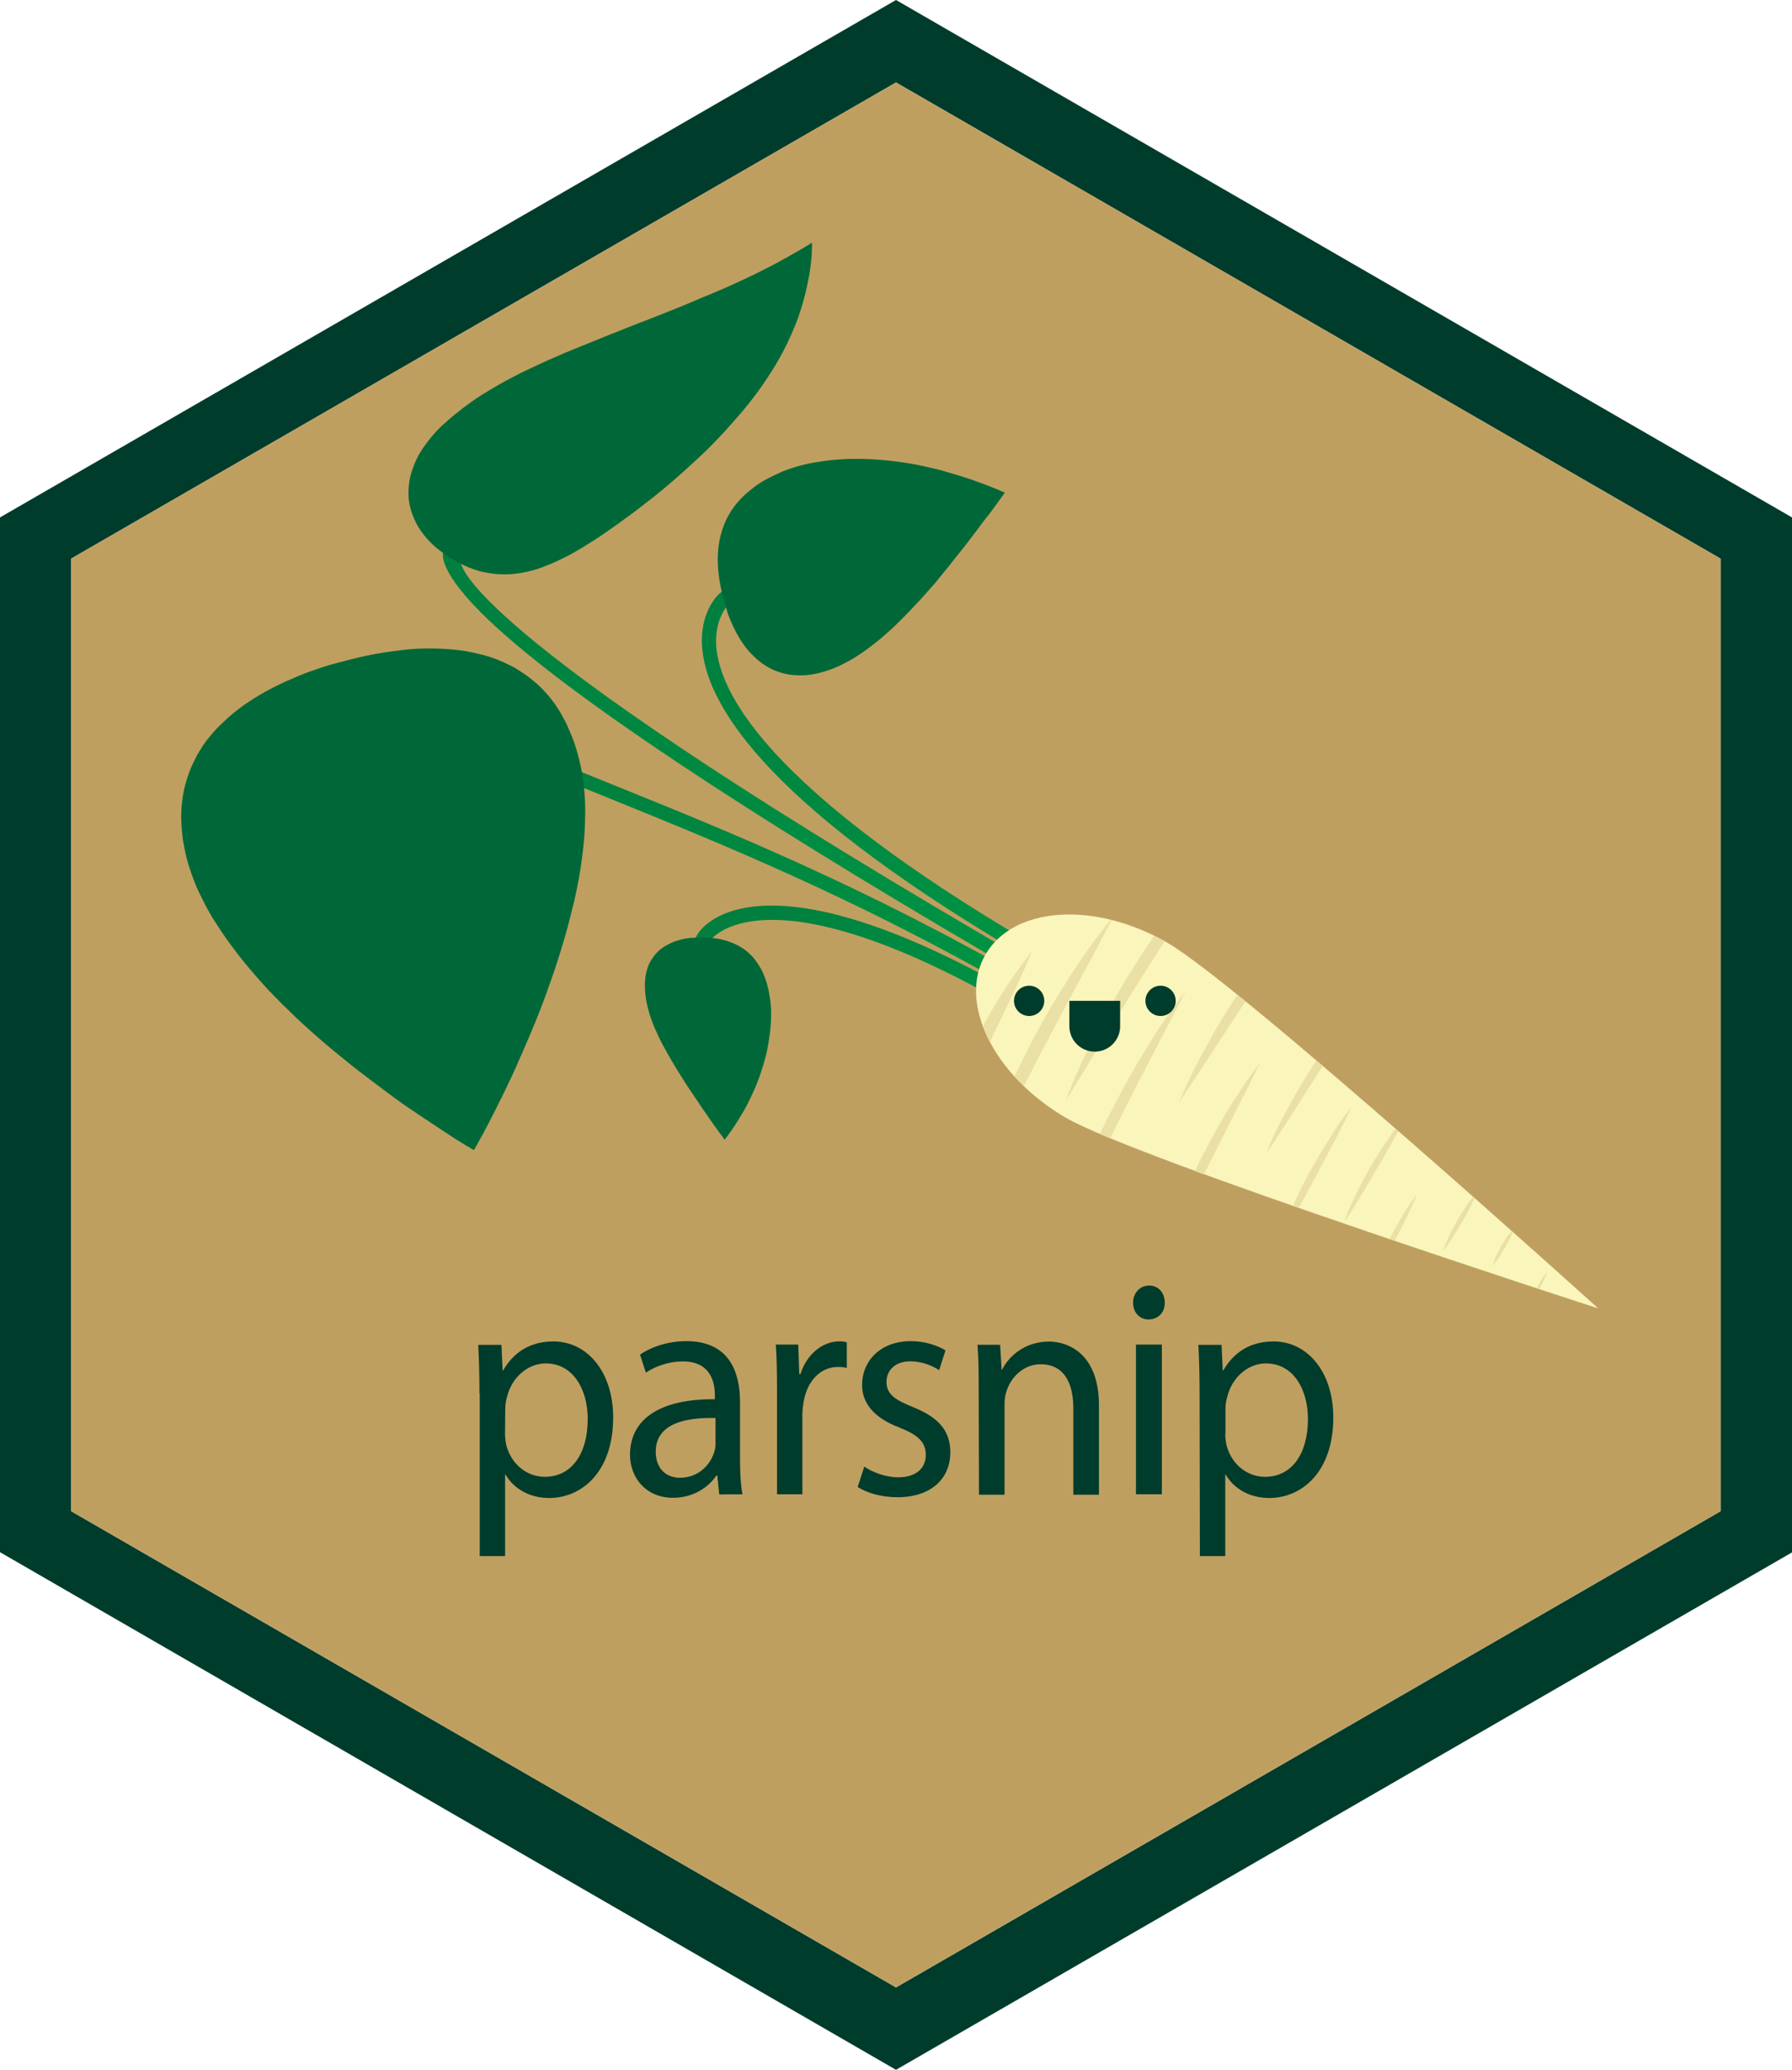 <?xml version="1.0" encoding="utf-8"?>
<!-- Generator: Adobe Illustrator 26.5.0, SVG Export Plug-In . SVG Version: 6.00 Build 0)  -->
<svg version="1.1" id="Layer_1" xmlns="http://www.w3.org/2000/svg" xmlns:xlink="http://www.w3.org/1999/xlink" x="0px" y="0px"
	 viewBox="0 0 2521 2911" style="enable-background:new 0 0 2521 2911;" xml:space="preserve">
<style type="text/css">
	.st0{fill:#003C2C;}
	.st1{fill:#BF9F60;}
	.st2{enable-background:new    ;}
	.st3{fill:url(#SVGID_1_);}
	.st4{fill:url(#SVGID_00000161622709168170163710000003057206146716446106_);}
	.st5{fill:url(#SVGID_00000045590854744982526610000005866883916034986682_);}
	.st6{fill:url(#SVGID_00000089535312640354320610000003974074327429256335_);}
	.st7{fill:#006838;}
	.st8{fill:#F9F5BB;}
	.st9{fill:#EADFA4;}
	.st10{fill:none;}
</style>
<g>
	<path class="st0" d="M1260.5,0L0,727.7V2183l1260.5,728L2521,2183.3V727.7L1260.5,0z M2420.5,2125.4l-1160,669.7L100.2,2125.4
		V785.6L1260.5,116l1160,669.7V2125.4z"/>
	<polygon class="st1" points="100.2,785.6 100.2,2125.4 1260.5,2795 2420.5,2125.4 2420.5,785.6 1260.5,116 	"/>
	<g id="Title">
		<g class="st2">
			<path class="st0" d="M674.5,1960c0-27.1-0.7-48.7-1.7-68.6h32.6l1.7,36h0.7c14.8-25.7,38.1-40.8,70.7-40.8
				c48,0,84.1,43.2,84.1,107c0,75.8-43.6,113.2-90.2,113.2c-26.4,0-49.4-12.4-61.1-32.9h-0.7v114.6h-35.7V1960H674.5z M710.5,2016.3
				c0,5.5,0.7,11,1.7,15.8c6.5,26.4,28.5,44.9,54.2,44.9c38.1,0,60.4-32.9,60.4-81.3c0-42.2-20.9-78.2-59-78.2
				c-24.7,0-47.7,18.9-54.6,47.3c-1.4,4.8-2.4,10.3-2.4,15.8L710.5,2016.3L710.5,2016.3z"/>
			<path class="st0" d="M1011.8,2101.7l-2.7-26.4h-1.4c-11,16.5-32.6,31.2-60.7,31.2c-40.1,0-60.7-30.2-60.7-60.4
				c0-50.8,42.9-78.9,119.4-78.2v-4.5c0-17.5-4.5-48.7-45.3-48.7c-18.5,0-37.7,6.2-51.8,15.8l-8.2-25.4
				c16.5-11.3,40.1-18.9,65.2-18.9c60.7,0,75.5,43.9,75.5,86.1v78.9c0,18.2,0.7,36,3.4,50.4L1011.8,2101.7L1011.8,2101.7z
				 M1006.6,1994.3c-39.5-1-84.1,6.5-84.1,47.3c0,24.7,15.4,36.7,34,36.7c25.7,0,42.2-17.5,48-35.3c1.4-3.8,2.1-8.2,2.1-12.4V1994.3
				z"/>
			<path class="st0" d="M1093.1,1956.9c0-24.7-0.3-46-1.7-65.9h31.6l1.4,41.5h1.7c8.9-28.1,30.9-46,54.9-46c4.1,0,6.9,0.3,10.3,1.4
				v36c-3.8-1-7.5-1.4-12.4-1.4c-25.4,0-43.6,20.6-48.4,49.1c-0.7,5.1-1.7,11.3-1.7,17.8v112.2h-35.7V1956.9L1093.1,1956.9z"/>
			<path class="st0" d="M1215.9,2062.6c10.6,7.5,29.5,15.1,47.7,15.1c26.4,0,38.8-14.1,38.8-31.2c0-18.2-10.3-28.1-37.1-38.8
				c-35.7-13.4-52.5-34.3-52.5-59.7c0-34,25.7-61.8,68.6-61.8c20.2,0,37.7,6.2,48.7,13l-8.9,27.8c-7.9-5.1-22.3-12.4-40.8-12.4
				c-21.3,0-33.3,13-33.3,28.8c0,17.5,12,25.4,37.7,35.7c34.7,14.1,52.1,32.2,52.1,63.5c0,37.1-27.1,63.1-74.4,63.1
				c-21.6,0-41.9-5.5-55.9-14.4L1215.9,2062.6z"/>
			<path class="st0" d="M1376.8,1948.3c0-21.6-0.3-39.5-1.7-57h31.9l2.1,35h0.7c9.9-19.9,32.9-39.5,65.9-39.5
				c27.4,0,70.3,17.5,70.3,89.5v125.9h-36v-121.4c0-34-12-62.1-46-62.1c-23.7,0-42.2,17.8-48.4,39.1c-1.7,4.8-2.4,11.3-2.4,17.8
				v126.6h-36L1376.8,1948.3L1376.8,1948.3z"/>
			<path class="st0" d="M1638.6,1832c0.3,13-8.6,23.7-23,23.7c-12.7,0-21.6-10.3-21.6-23.7c0-13.4,9.6-24,22.6-24
				C1630,1808,1638.6,1818.6,1638.6,1832z M1598.1,2101.7V1891h36.4v210.6H1598.1z"/>
			<path class="st0" d="M1687.6,1960c0-27.1-0.7-48.7-1.7-68.6h32.6l1.7,36h0.7c14.8-25.7,38.1-40.8,70.7-40.8
				c48,0,84.1,43.2,84.1,107c0,75.8-43.6,113.2-90.2,113.2c-26.4,0-49.4-12.4-61.1-32.9h-0.7v114.6H1688L1687.6,1960L1687.6,1960z
				 M1723.7,2016.3c0,5.5,0.7,11,1.7,15.8c6.5,26.4,28.5,44.9,54.2,44.9c38.1,0,60.4-32.9,60.4-81.3c0-42.2-20.9-78.2-59-78.2
				c-24.7,0-47.7,18.9-54.6,47.3c-1.4,4.8-2.4,10.3-2.4,15.8v35.7H1723.7z"/>
		</g>
	</g>
	<g>
		<g>
			<g>
				
					<linearGradient id="SVGID_1_" gradientUnits="userSpaceOnUse" x1="-1.97" y1="3119.327" x2="338.735" y2="2529.207" gradientTransform="matrix(0.5 -0.866 0.866 0.5 -1317.449 -155.06)">
					<stop  offset="0" style="stop-color:#009444"/>
					<stop  offset="1" style="stop-color:#007E3E"/>
				</linearGradient>
				<path class="st3" d="M1474.2,1352.1c-2.7,4.8-8.9,6.2-13.4,3.8l0,0C1084.8,1139,996.3,995.9,988.1,914
					c-5.5-52.5,22.6-77.9,23.7-78.9c12.4-11.3,10.3-3.1,14.1,0.7c3.8,4.1,3.1,10.3-0.7,14.1c-0.7,0.7-21.6,20.6-17.2,63.1
					c5.1,45.6,36.4,98.8,93.7,158.2c78.2,81,202.4,171.2,369.5,267.6C1475.3,1341.4,1477,1347.3,1474.2,1352.1L1474.2,1352.1z"/>
				
					<linearGradient id="SVGID_00000125587939686786905100000003169451756925865111_" gradientUnits="userSpaceOnUse" x1="-157.906" y1="3056.8" x2="172.78" y2="2484.035" gradientTransform="matrix(0.5 -0.866 0.866 0.5 -1317.449 -155.06)">
					<stop  offset="0" style="stop-color:#009444"/>
					<stop  offset="1" style="stop-color:#007E3E"/>
				</linearGradient>
				<path style="fill:url(#SVGID_00000125587939686786905100000003169451756925865111_);" d="M1450.6,1393.2
					c-2.7,4.8-8.9,6.2-13.4,3.8l0,0c-229.2-132.4-424.7-211.3-581.5-274.8c-46.7-18.9-90.9-36.7-130.7-53.9c-5.1-2.1-7.2-7.9-5.1-13
					s7.9-7.2,13-5.1c39.5,17.2,83.7,35,130.4,53.9c157.5,63.5,353.7,142.7,584.3,275.8C1451.6,1382.3,1453.3,1388.4,1450.6,1393.2
					L1450.6,1393.2z"/>
				
					<linearGradient id="SVGID_00000168103159730656525980000013689759798346730942_" gradientUnits="userSpaceOnUse" x1="-134.036" y1="3084.234" x2="27.829" y2="2803.876" gradientTransform="matrix(0.5 -0.866 0.866 0.5 -1317.449 -155.06)">
					<stop  offset="0" style="stop-color:#009444"/>
					<stop  offset="1" style="stop-color:#007E3E"/>
				</linearGradient>
				<path style="fill:url(#SVGID_00000168103159730656525980000013689759798346730942_);" d="M1438.6,1413.8
					c-2.7,4.8-8.9,6.2-13.4,3.8l0,0c-353.7-204.1-426.5-94.7-427.1-93.7c-2.7,4.5-8.9,6.2-13.4,3.4c-4.8-2.7-16.5,8.9-3.4-13.4
					c3.1-5.5,80.3-129.3,454.2,86.5C1439.9,1402.8,1441.3,1409,1438.6,1413.8L1438.6,1413.8z"/>
				
					<linearGradient id="SVGID_00000160907433871148563270000013761158430748764846_" gradientUnits="userSpaceOnUse" x1="-57.395" y1="-384.606" x2="411.868" y2="428.183" gradientTransform="matrix(0.5 -0.866 -0.866 -0.5 971.93 1239.499)">
					<stop  offset="0" style="stop-color:#009444"/>
					<stop  offset="1" style="stop-color:#007E3E"/>
				</linearGradient>
				<path style="fill:url(#SVGID_00000160907433871148563270000013761158430748764846_);" d="M1462.2,1372.6
					c-2.7,4.8-8.9,6.2-13.4,3.8l0,0c-353-204.1-606.2-369.1-732.1-477.9C627.8,822,618.6,785,624.4,774.7c2.7-4.8,14.8,1.7,19.6,4.5
					c4.1,2.4,5.8,7.2,4.5,11.7c0.3,7.5,18.9,111.2,810.4,568.5C1463.6,1361.7,1465,1367.8,1462.2,1372.6L1462.2,1372.6z"/>
			</g>
			<g>
				<path class="st7" d="M638.8,787.7c-4.8-2.7-9.6-5.8-14.1-8.9c-4.5-3.1-8.6-6.5-12.7-9.9c-3.8-3.4-7.5-7.2-11.3-11.3
					c-3.4-3.8-6.5-7.9-9.6-12.4c-2.7-4.1-5.5-8.9-7.5-13.4c-2.1-4.8-4.1-9.6-5.5-14.4c-3.1-10.3-4.1-21.3-3.1-31.9
					c0.3-5.8,1.4-11.7,2.7-17.2c1.7-6.2,3.8-12,6.2-17.8c2.7-6.5,6.2-12.7,9.9-18.5c4.5-6.5,9.3-13,14.4-18.9
					c5.8-6.9,12-13.4,18.9-19.2c7.2-6.5,15.1-13,23.7-19.6c5.8-4.5,12-8.9,18.5-13.4c6.5-4.5,13.4-8.6,20.2-12.7
					c6.9-4.1,14.1-8.2,21.6-12.4c7.5-4.1,15.1-7.9,23-12c7.9-3.8,15.8-7.5,24-11.3s16.1-7.5,24.7-11c8.2-3.8,16.8-7.2,25-10.6
					c8.6-3.4,16.8-6.9,25.4-10.3c8.6-3.4,16.8-6.9,25.4-10.3s16.8-6.5,25-9.9s16.5-6.5,24.7-9.6c8.2-3.1,16.1-6.5,24.4-9.6
					c7.9-3.1,15.8-6.2,23.3-9.3c7.5-3.1,15.1-6.2,22.3-9.3c7.2-3.1,14.4-6.2,21.3-8.9c6.9-3.1,13.7-5.8,20.2-8.6s12.7-5.8,18.9-8.6
					c6.2-2.7,11.7-5.5,17.5-8.2c5.5-2.7,11-5.1,15.8-7.9c5.1-2.4,9.9-4.8,14.4-7.2c4.5-2.4,8.9-4.5,12.7-6.9
					c4.1-2.1,7.5-4.1,11.3-6.2c3.4-2.1,6.5-3.8,9.6-5.5c2.7-1.7,5.5-3.1,7.9-4.5s4.5-2.7,6.2-3.8c1.7-1,3.4-2.1,4.5-2.7
					c1-0.7,2.1-1.4,2.7-1.7c0.7-0.3,1-0.7,1-0.7s0,0.7,0,1.7s0,2.7,0,4.8c0,2.1-0.3,4.5-0.3,7.5c0,3.1-0.3,6.2-0.7,9.9
					c-0.3,3.8-0.7,7.9-1.4,12.4c-0.7,4.5-1.4,9.3-2.4,14.4c-1,5.1-2.1,10.3-3.4,16.1c-1.4,5.5-2.7,11.3-4.5,17.5
					c-1.7,5.8-3.8,12-5.8,18.5c-2.1,6.5-4.8,12.7-7.5,19.2c-2.7,6.5-5.8,13-8.9,19.9c-3.4,6.9-6.9,13.4-10.6,20.2
					c-3.8,6.9-7.9,13.7-12.4,20.6c-4.5,6.9-8.9,13.7-13.7,20.6c-4.8,6.9-9.9,13.7-15.4,20.6s-11,13.7-16.8,20.2
					s-11.7,13.4-17.8,20.2c-6.2,6.5-12.4,13.4-18.9,19.9c-6.5,6.5-13,13-19.9,19.2c-6.9,6.2-13.7,12.7-20.6,18.9
					c-6.9,6.2-14.1,12.4-20.9,18.2c-6.9,5.8-14.1,12-21.3,17.5c-7.2,5.5-14.4,11.3-21.6,16.8c-8.2,6.2-16.1,12-23.7,17.5
					c-7.5,5.5-15.1,10.6-22.3,15.8c-7.2,4.8-14.1,9.6-20.9,13.7c-6.9,4.5-13.4,8.2-19.6,12c-6.5,3.8-12.7,7.2-18.5,9.9
					c-6.2,3.1-12,5.8-17.8,8.2c-5.8,2.4-11.3,4.5-16.8,6.5c-5.5,1.7-11,3.4-16.1,4.5s-10.3,2.1-15.8,2.7c-5.1,0.7-10.3,1-15.4,1
					s-9.9-0.3-15.1-0.7c-4.8-0.7-9.9-1.4-14.8-2.4s-9.6-2.4-14.4-4.1c-4.8-1.7-9.3-3.4-14.1-5.8
					C648.1,792.8,643.6,790.4,638.8,787.7z"/>
				<path class="st7" d="M989.5,1318.4c5.8,0,11.7,0.7,17.5,1.4c5.5,0.7,11,2.1,16.5,3.8c5.1,1.7,10.3,3.8,14.8,6.2
					c9.6,5.1,17.8,12,24.4,20.6c3.4,4.8,6.5,9.6,9.3,14.8c2.7,5.8,5.1,12,6.9,18.2c2.1,7.2,3.4,14.4,4.5,21.6
					c1,7.9,1.7,15.8,1.4,23.7c0,8.2-0.7,16.5-1.7,24.7c-1,8.2-2.4,16.5-4.1,24.7c-1.7,8.2-4.1,16.1-6.5,24c-2.4,7.9-5.1,15.4-8.2,23
					c-3.1,7.5-6.2,14.4-9.6,21.3c-3.4,6.9-6.5,13-9.9,18.5c-3.4,5.5-6.5,11-9.6,15.8s-5.8,8.6-8.2,12c-2.4,3.4-4.1,5.8-5.5,7.5
					c-1.4,1.7-2.1,2.7-2.1,2.7s-0.7-0.7-1.7-2.4c-1-1.7-2.7-3.8-4.8-6.5c-2.1-2.7-4.5-6.5-7.5-10.3c-2.7-4.1-6.2-8.6-9.6-13.7
					c-3.4-5.1-7.5-10.6-11.3-16.5c-3.8-5.8-8.2-12.4-12.7-18.9c-4.5-6.5-8.9-13.4-13.4-20.6c-4.5-7.2-8.9-14.4-13.4-22
					s-8.6-15.1-12.7-22.6c-4.1-7.5-7.5-15.1-11-23c-3.1-7.2-6.2-15.1-8.2-22.6c-2.1-7.2-3.8-14.4-4.8-22c-1-8.2-1.4-16.5-0.7-24.4
					c0.7-6.9,2.1-13.4,4.8-19.9c2.4-5.5,5.5-10.6,9.6-15.4c3.8-4.5,8.2-8.2,13.4-11.3s10.6-5.8,16.1-7.5c6.2-2.1,12.4-3.4,18.5-4.1
					C976.1,1318.8,982.6,1318.4,989.5,1318.4z"/>
				<path class="st7" d="M483.1,930.1c7.2-2.1,14.4-3.8,21.6-5.5c7.2-1.7,14.4-3.1,21.3-4.5c7.2-1.4,14.1-2.4,20.9-3.4
					s13.7-1.7,20.6-2.7c6.9-0.7,13.7-1.4,20.2-1.7c6.5-0.3,13.4-0.3,19.9-0.3c6.5,0,13,0.3,19.2,0.7c6.2,0.3,12.7,1,18.9,1.7
					c6.2,0.7,12,1.7,18.2,3.1c5.8,1,11.7,2.7,17.5,4.1c5.8,1.7,11.3,3.4,16.8,5.5c5.5,2.1,10.6,4.5,15.8,6.9
					c5.1,2.4,10.3,5.1,15.1,8.2c4.8,3.1,9.6,6.2,14.1,9.6c4.5,3.4,8.9,7.2,13.4,11c4.5,4.1,8.2,8.2,12.4,12.7
					c4.1,4.5,7.5,9.3,11.3,14.1c3.4,5.1,6.9,10.3,9.9,15.8c3.1,5.5,6.2,11.3,8.9,17.5c2.7,6.2,5.5,12.4,7.9,19.2
					c2.4,6.5,4.5,13.7,6.5,20.9c1.7,6.9,3.4,13.7,4.8,20.9c1.4,7.2,2.4,14.4,3.1,22c0.7,7.5,1.4,15.1,1.7,22.6
					c0.3,7.5,0.3,15.4,0,23.3c0,7.9-0.7,15.8-1,23.7c-0.7,7.9-1.4,16.1-2.4,24c-1,8.2-2.1,16.1-3.4,24.4c-1.4,8.2-2.7,16.5-4.5,24.7
					c-1.7,8.2-3.4,16.5-5.5,24.7s-4.1,16.5-6.2,24.7c-2.1,8.2-4.5,16.5-6.9,24.7c-2.4,8.2-4.8,16.1-7.5,24.4
					c-2.4,7.9-5.1,16.1-7.9,24c-2.7,7.9-5.5,15.8-8.2,23.3c-2.7,7.9-5.8,15.4-8.6,23s-5.8,15.1-8.9,22.3c-3.1,7.2-5.8,14.4-8.9,21.3
					c-3.1,6.9-5.8,13.7-8.9,20.6c-3.1,6.5-5.8,13-8.6,19.6c-2.7,6.2-5.8,12.4-8.6,18.5c-2.7,5.8-5.5,11.7-8.2,17.2
					c-2.7,5.5-5.1,10.6-7.9,15.8c-2.4,5.1-4.8,9.9-7.2,14.4c-2.4,4.5-4.5,8.9-6.5,12.7c-2.1,4.1-4.1,7.5-5.8,11
					c-1.7,3.4-3.4,6.5-5.1,9.3c-1.4,2.7-2.7,5.1-4.1,7.5c-1,2.1-2.1,4.1-3.1,5.5c-0.7,1.4-1.4,2.7-2.1,3.4c-0.3,0.7-0.7,1-0.7,1
					s-0.3-0.3-1-0.7c-0.7-0.3-1.7-1-3.4-2.1c-1.7-1-3.1-2.1-5.5-3.1c-2.1-1.4-4.5-2.7-7.2-4.5c-2.7-1.7-5.8-3.4-8.9-5.5
					c-3.4-2.1-6.9-4.5-10.6-6.9c-3.8-2.4-7.9-5.1-12-7.9c-4.1-2.7-8.6-5.8-13.4-8.9c-4.8-3.1-9.6-6.5-14.8-9.9s-10.3-6.9-15.8-10.6
					c-5.5-3.8-11-7.5-16.5-11.7c-5.5-4.1-11.3-8.2-17.2-12.7c-5.8-4.5-12-8.9-17.8-13.4c-6.2-4.5-12-9.3-18.5-14.1
					c-6.5-4.8-12.4-9.9-18.5-14.8c-6.2-4.8-12.7-10.3-18.9-15.4c-6.2-5.1-12.7-10.6-18.9-16.1s-12.7-11-18.9-16.8
					s-12.4-11.3-18.5-17.5s-12.4-11.7-18.2-17.8c-5.8-6.2-12-12-17.5-18.2c-5.5-6.2-11.3-12.4-16.8-18.9s-11-12.7-16.1-19.2
					s-10.3-13-15.1-19.6c-4.8-6.5-9.6-13-14.1-19.9c-4.5-6.9-8.9-13.4-13-19.9c-4.1-6.9-7.9-13.4-11.3-20.2
					c-3.4-6.9-6.9-13.7-9.9-20.2c-3.1-6.9-5.8-13.7-8.2-20.6c-2.4-6.9-4.8-13.7-6.5-20.6c-2.1-7.2-3.4-14.4-4.8-21.3
					c-1.4-6.9-2.1-13.7-2.7-20.2s-1-13-1-19.6c0-6.5,0.3-12.7,1-18.5c0.7-5.8,1.4-12,2.7-17.8c1-5.8,2.7-11.3,4.5-17.2
					c1.7-5.5,3.8-11,5.8-16.1c2.4-5.1,4.8-10.3,7.5-15.4s5.8-9.9,8.9-14.8c3.1-4.8,6.5-9.3,10.3-13.7c3.8-4.5,7.5-8.9,11.7-13
					c4.1-4.1,8.6-8.2,13-12.4c4.5-4.1,9.3-7.9,14.1-11.7s9.9-7.5,15.4-11c5.1-3.4,10.6-6.9,16.5-10.3c5.5-3.4,11.3-6.5,17.5-9.6
					c5.8-3.1,12-5.8,18.2-8.9c6.2-2.7,12.7-5.5,19.2-8.2s13-5.1,19.9-7.5c6.9-2.4,13.7-4.5,20.6-6.9
					C468.7,933.9,475.9,931.8,483.1,930.1z"/>
				<path class="st7" d="M1017.9,842.3c-1.7-6.2-3.1-12.7-4.5-18.9c-1-6.2-2.1-12.4-2.7-18.5c-0.7-5.8-1-12-1-17.8s0.3-11.7,1-17.5
					c0.7-5.5,1.7-11.3,3.1-16.5c1.4-5.5,3.1-10.6,5.1-15.8c2.1-5.1,4.5-10.3,7.5-15.1c2.7-4.8,6.2-9.6,9.9-14.1
					c3.8-4.5,7.9-8.9,12.4-13c4.8-4.1,9.6-8.2,14.8-12c5.5-3.8,11.3-7.5,17.5-10.6c6.5-3.4,13.4-6.5,20.2-9.6
					c6.9-2.7,14.1-5.1,21.3-7.2s14.8-3.8,22.6-5.1c7.5-1.4,15.4-2.4,23.3-3.4c7.9-0.7,15.8-1.4,24-1.7c8.2-0.3,16.1-0.3,24.4,0
					c8.2,0.3,16.1,0.7,24.4,1.4c8.2,0.7,16.1,1.7,24,2.7c7.9,1,15.8,2.4,23.3,3.8c7.5,1.4,15.1,3.1,22.3,4.8s14.4,3.4,20.9,5.5
					c6.5,2.1,13.4,3.8,19.6,5.8s12,3.8,17.5,5.8s10.6,3.8,15.1,5.5c4.5,1.7,8.9,3.4,12.4,4.8c3.8,1.4,6.9,2.7,9.3,3.8
					s4.5,2.1,5.8,2.4c1.4,0.7,2.1,1,2.1,1s-0.3,0.7-1,1.7c-0.7,1-2.1,2.7-3.4,4.8c-1.4,2.1-3.4,4.5-5.5,7.5
					c-2.1,3.1-4.5,6.2-7.2,9.9c-2.7,3.8-5.8,7.9-9.3,12c-3.4,4.1-6.9,8.9-10.6,14.1c-3.8,5.1-7.9,10.3-12,15.8
					c-4.1,5.5-8.6,11.3-13.4,17.2c-4.8,5.8-9.6,12-14.4,18.2c-4.8,6.2-10.3,12.4-15.4,18.9c-5.1,6.5-10.6,12.7-16.5,19.2
					c-5.5,6.5-11.3,12.7-17.2,18.9c-5.8,6.2-11.7,12.4-17.8,18.5c-6.2,6.2-12,12-18.2,17.5c-6.2,5.5-12.4,11-18.9,16.1
					c-6.2,5.1-12.7,9.9-19.2,14.4c-6.5,4.5-13,8.6-19.2,12c-6.2,3.4-12.7,6.9-19.6,9.6c-7.2,3.1-15.1,5.5-22.6,7.5
					c-6.9,1.7-13.7,2.7-20.9,3.1c-6.5,0.3-12.7,0-19.2-0.7c-11.7-1.7-23-5.5-33.3-11.7c-5.1-3.1-9.6-6.5-14.1-10.3
					c-4.5-4.1-8.6-8.2-12.4-12.7c-4.1-4.8-7.5-9.9-11-15.1c-3.4-5.5-6.5-11.3-9.3-17.2c-2.7-5.8-5.5-12.4-7.9-18.5
					C1022.1,856,1020,849.1,1017.9,842.3z"/>
			</g>
		</g>
		<g>
			<path class="st8" d="M1500,1572.3c-101.9-59-153-161.9-113.6-229.9c39.5-67.9,153.7-75.5,255.9-16.5
				c101.9,58.7,606.2,514.3,606.2,514.3S1601.9,1631,1500,1572.3z"/>
			<g>
				<path class="st9" d="M2176.5,1789.1c-2.1,6.5-5.1,13-8.6,18.9c-1,1.7-1.7,3.4-2.7,4.8c-1-0.3-2.4-0.7-3.4-1
					c1-2.1,2.1-3.8,3.1-5.8C2168,1800.1,2172.1,1794.3,2176.5,1789.1z"/>
				<path class="st9" d="M2126.8,1731.2c0.7,0.3,1,1,1.7,1.4c-1.4,2.7-2.4,5.5-3.8,8.2c-2.4,4.8-4.8,9.3-7.5,13.7
					c-2.7,4.5-5.5,8.9-8.2,13.4c-2.7,4.5-6.2,8.6-9.6,12.7c1.7-5.1,3.4-9.9,5.8-14.8c2.1-4.8,4.8-9.3,7.2-14.1
					c2.7-4.5,5.5-8.9,8.6-13.4C2123,1736.3,2125.1,1733.9,2126.8,1731.2z"/>
				<path class="st9" d="M2072.6,1683.1c0.7,0.7,1.4,1.4,2.1,1.7c-2.1,4.1-4.1,8.6-6.2,12.7c-3.8,7.2-7.9,14.4-12,21.6
					c-4.1,7.2-8.2,14.1-12.7,20.9c-4.5,6.9-8.9,13.7-14.1,20.2c2.7-7.9,5.8-15.4,9.6-23c3.4-7.5,7.5-14.8,11.7-22
					c4.1-7.2,8.6-14.1,13-20.9C2066.8,1691,2069.5,1686.9,2072.6,1683.1z"/>
				<path class="st9" d="M1993.3,1680c-4.1,10.6-9.3,20.9-14.1,31.2c-4.8,10.3-10.3,20.2-15.4,30.5c-0.7,1-1,2.1-1.7,3.4
					c-2.4-0.7-5.1-1.7-7.5-2.4c0.7-1.4,1.4-3.1,2.4-4.5c5.5-9.9,11-19.9,16.8-29.8C1979.6,1698.6,1986.1,1689.3,1993.3,1680z"/>
				<path class="st9" d="M1963.1,1587.4c1.4,1,2.7,2.4,4.1,3.4c-2.4,4.8-5.1,9.6-7.9,14.1c-7.2,13-14.4,25.7-22,38.4
					s-14.8,25.4-22.6,38.1c-7.5,12.7-15.4,25-23.7,37.4c5.1-14.1,11-27.4,17.5-40.8c6.5-13.4,13.4-26.4,20.9-39.1
					c7.5-12.7,15.1-25.4,23.7-37.4C1956.6,1596.7,1959.7,1591.9,1963.1,1587.4z"/>
				<path class="st9" d="M1901.4,1557.2c-7.9,16.8-16.5,32.9-24.7,49.1c-8.6,16.1-17.2,32.2-25.7,48.4c-4.5,7.9-8.9,16.1-13,24
					c-3.8,6.9-7.2,13.4-11,20.2c-2.7-1-5.5-2.1-8.2-2.7c3.4-7.5,6.9-14.8,10.3-22c4.1-8.2,8.2-16.5,12.7-24.4
					c8.9-16.1,17.8-31.9,28.1-47.3C1879.1,1586.4,1889.7,1571.3,1901.4,1557.2z"/>
				<path class="st9" d="M1852,1491.4c3.1,2.4,5.8,5.1,8.9,7.5c-2.7,4.1-5.1,8.2-7.9,12.4c-11.7,18.5-23.7,37.1-35.3,55.6
					c-12,18.5-23.7,37.1-36.4,55.2c8.2-20.6,17.8-40.5,28.5-59.7c10.3-19.6,21.6-38.4,33.3-57.3
					C1846.1,1500.3,1848.9,1495.8,1852,1491.4z"/>
				<path class="st9" d="M1772.4,1495.1c-11.3,23.3-23,46.3-34.7,69.3s-23.3,46-35,69c-3.1,6.2-6.2,12-9.3,18.2
					c-4.1-1.4-8.2-3.1-12.4-4.5c3.1-6.5,6.2-13,9.6-19.6c11.7-23,24.4-45.6,37.7-67.9C1742.2,1537.3,1756.6,1515.7,1772.4,1495.1z"
					/>
				<path class="st9" d="M1740.8,1399.1c3.8,3.1,7.5,6.2,11.3,9.3c-15.1,22.6-29.8,45.3-44.6,67.9c-16.1,24.7-32.2,49.7-49.1,74.4
					c11.7-27.4,24.7-54.2,39.5-80.3C1711,1445.7,1725.4,1422.1,1740.8,1399.1z"/>
				<path class="st9" d="M1668.1,1393.9c-15.1,29.8-30.9,59.4-46.3,88.9c-15.4,29.5-30.5,59-45.6,88.9c-4.8,9.6-9.6,19.2-14.4,29.2
					c-5.1-2.1-9.6-4.1-14.4-5.8c4.8-10.3,9.6-20.2,14.8-30.2c15.1-29.8,31.2-59.4,49.1-87.8
					C1628.3,1448.1,1647.5,1420.3,1668.1,1393.9z"/>
				<path class="st9" d="M1623.8,1316c4.8,2.4,9.6,4.8,14.8,7.5c-8.6,13.4-17.2,26.8-25.7,40.1c-19.2,30.5-38.4,61.1-57.3,91.9
					s-37.4,62.1-56.6,93c13-34,28.1-67.2,44.9-99.5c16.8-32.2,35-63.8,54.6-94.7C1606.7,1341.8,1615.3,1328.7,1623.8,1316z"/>
				<path class="st9" d="M1564.1,1293.7c-15.4,29.8-31.6,59-47.3,88.5c-16.8,31.2-33.3,62.1-49.7,93.3
					c-8.9,17.2-17.8,34.3-26.8,51.8c-4.5-4.5-8.9-8.9-13-13.4c7.5-15.8,15.4-31.6,23.3-47c16.5-31.6,34.3-62.1,53.5-91.9
					c17.8-28.1,37.4-55.2,58.3-81.3H1564.1z"/>
				<path class="st9" d="M1451.9,1338c-11.3,27.1-23.7,53.2-36,78.9c-7.9,16.1-15.4,32.2-23.3,48.4c-3.8-7.2-6.9-14.4-9.9-22
					c6.2-11.3,12.7-22.6,19.6-34C1417.3,1384.7,1433.8,1360.6,1451.9,1338z"/>
			</g>
		</g>
		<path class="st10" d="M1564.1,1293.7c-0.3,0-0.7-0.3-1.4-0.3"/>
		<g>
			<circle class="st0" cx="1632.7" cy="1407.6" r="21.3"/>
			<path class="st0" d="M1575.8,1407.6v35.7c0,19.6-15.8,35.7-35.7,35.7c-19.6,0-35.7-15.8-35.7-35.7v-35.7H1575.8z"/>
			<circle class="st0" cx="1447.8" cy="1407.6" r="21.3"/>
		</g>
	</g>
</g>
</svg>
